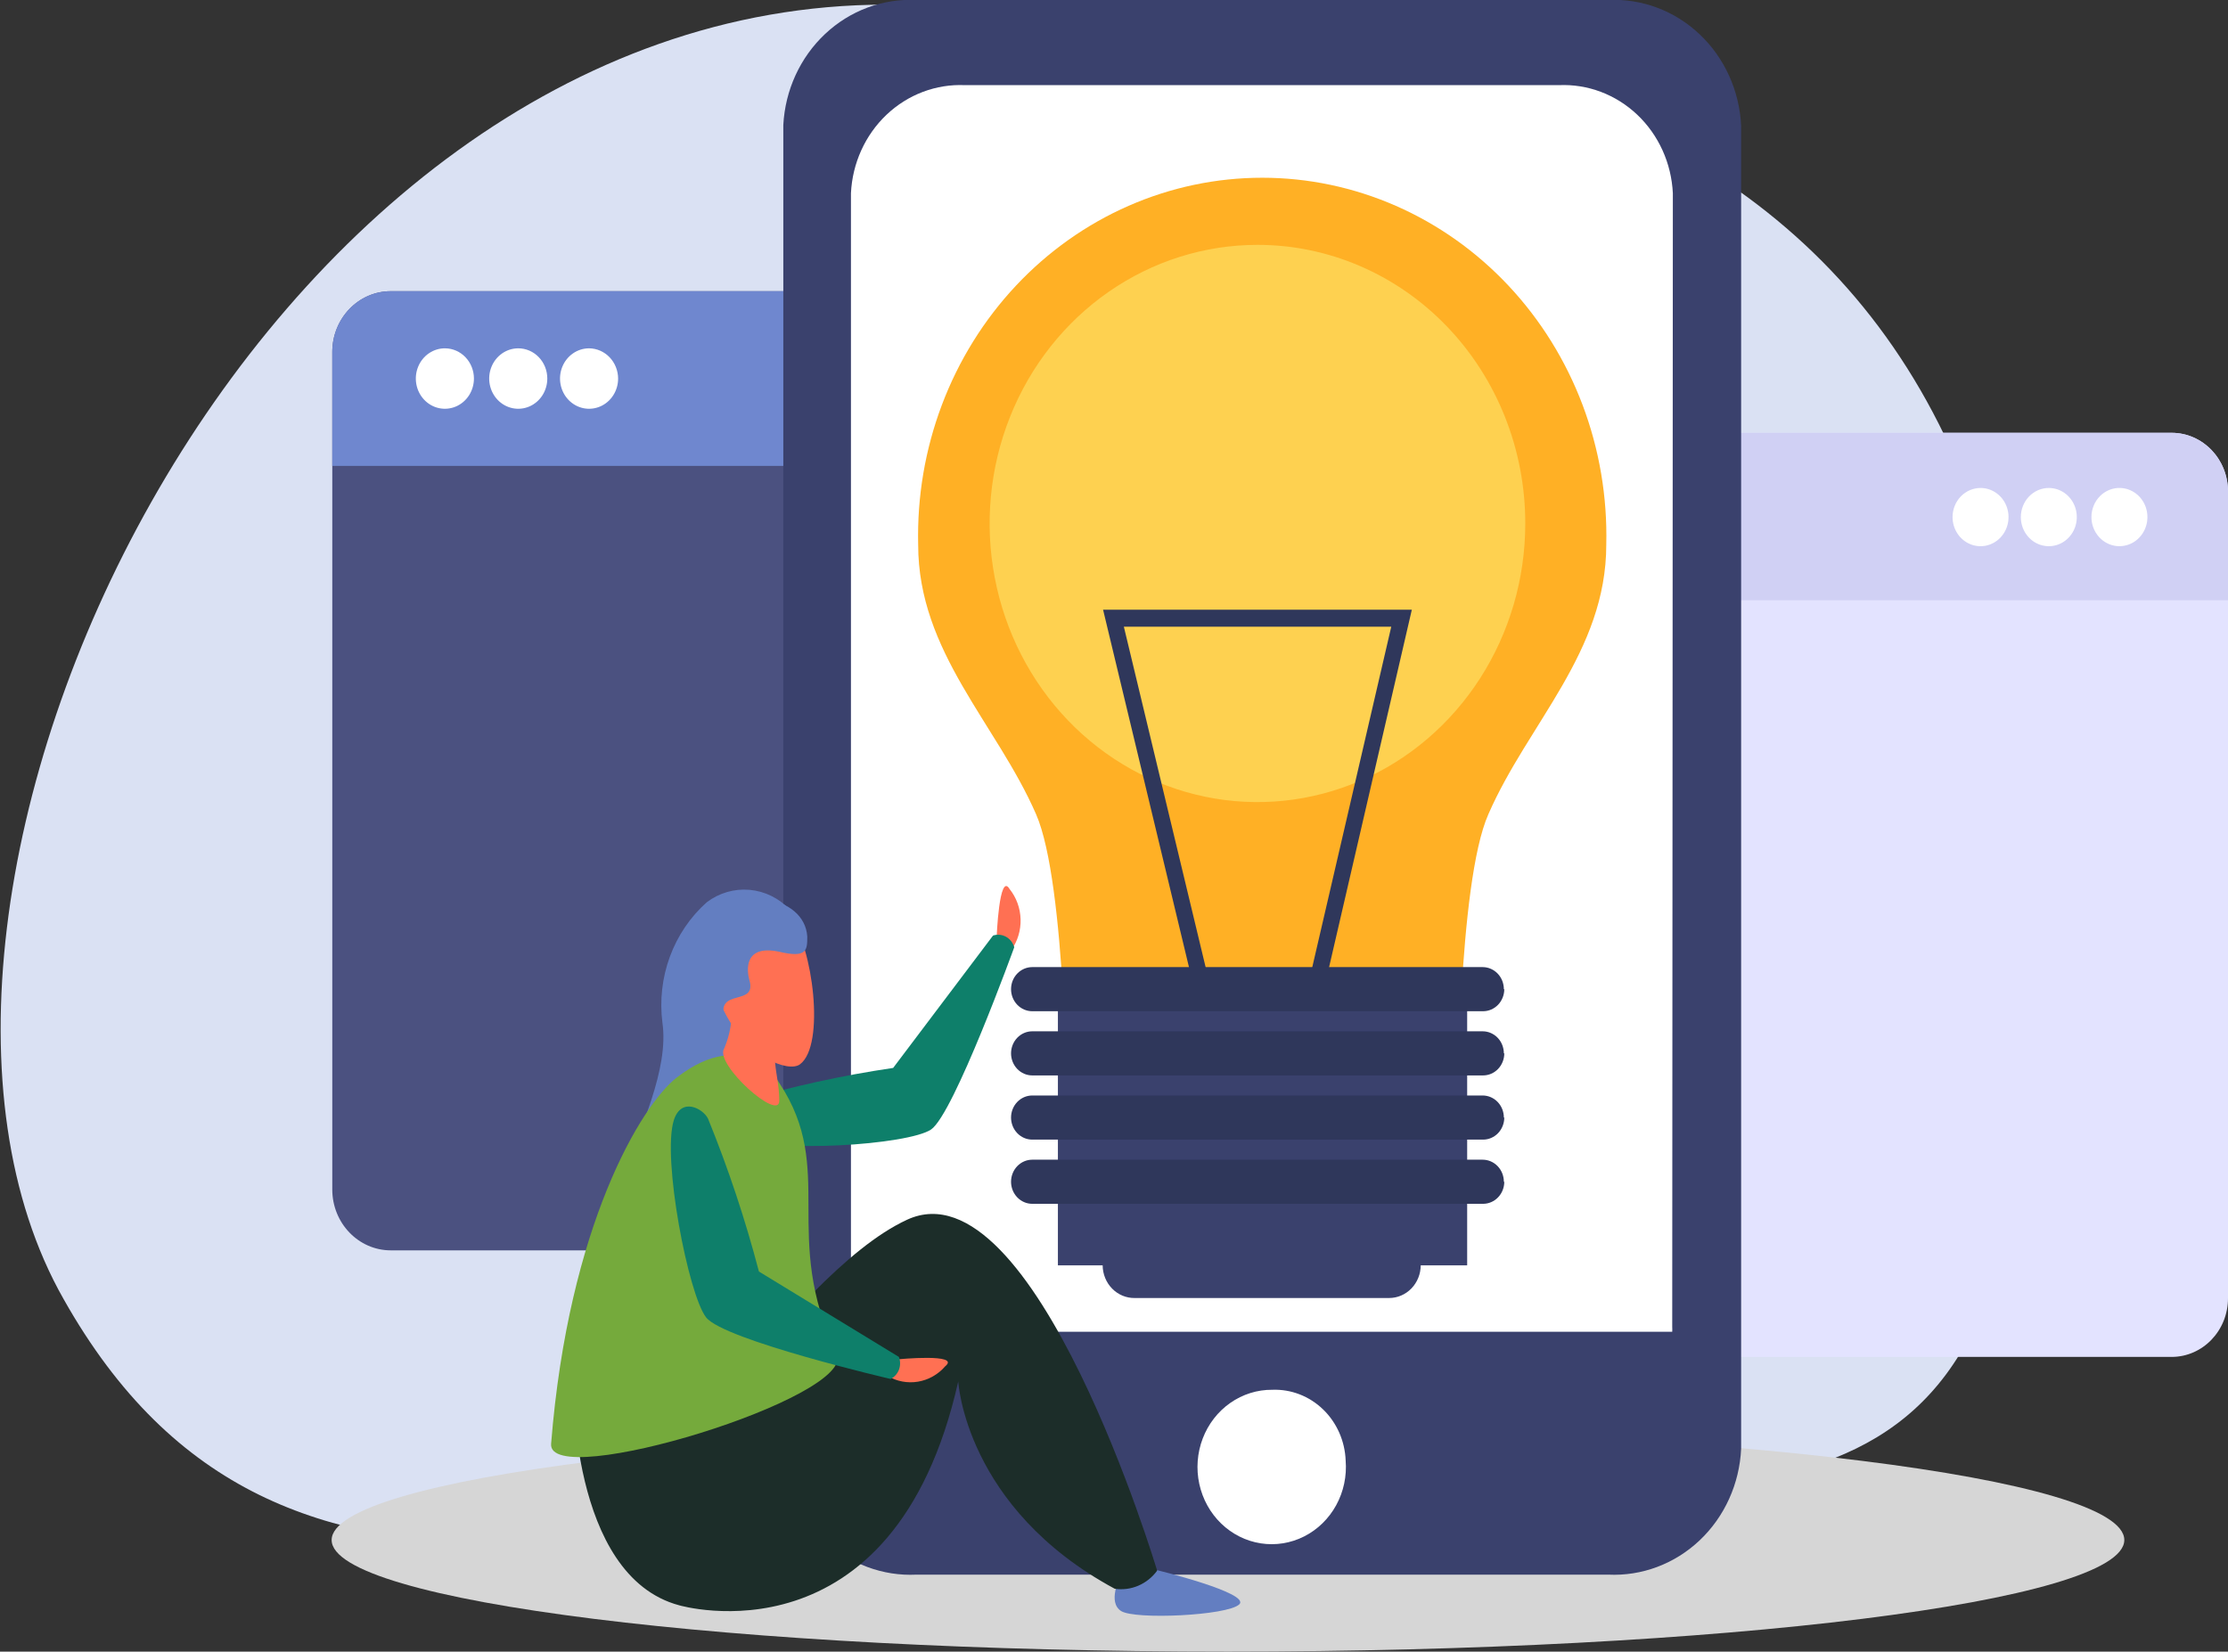 <svg width="321" height="238" viewBox="0 0 321 238" fill="none" xmlns="http://www.w3.org/2000/svg">
<rect x="0" y="0" width="321" height="238" fill="#333333" stroke="none"/>
<g clip-path="url(#clip0_84_355)">
<path d="M291.213 164.378C284.614 225.698 247.464 213.999 171.086 215.176C96.572 216.352 40.755 243.277 9.165 187.202C-23.585 129.601 36.111 0.667 127.673 0.667C237.168 0.667 305.816 28.832 291.213 164.378Z" fill="#DAE1F3"/>
<path d="M241.231 41.961H56.306C51.649 41.961 47.873 45.889 47.873 50.734V171.403C47.873 176.249 51.649 180.177 56.306 180.177H241.231C245.888 180.177 249.663 176.249 249.663 171.403V50.734C249.663 45.889 245.888 41.961 241.231 41.961Z" fill="#4B5180"/>
<path d="M241.353 41.961H56.275C55.159 41.961 54.054 42.192 53.024 42.641C51.995 43.09 51.062 43.748 50.28 44.577C49.498 45.406 48.882 46.388 48.469 47.467C48.056 48.546 47.853 49.7 47.874 50.861V67.137H249.663V50.861C249.68 49.709 249.477 48.565 249.068 47.494C248.66 46.423 248.052 45.447 247.28 44.62C246.509 43.794 245.588 43.133 244.571 42.677C243.554 42.221 242.461 41.977 241.353 41.961Z" fill="#6F87CF"/>
<path d="M68.282 54.549C68.281 55.413 68.034 56.257 67.572 56.975C67.109 57.692 66.452 58.25 65.683 58.578C64.915 58.906 64.07 58.988 63.257 58.815C62.443 58.642 61.698 58.221 61.115 57.605C60.532 56.99 60.138 56.208 59.984 55.359C59.829 54.51 59.921 53.632 60.247 52.838C60.573 52.043 61.119 51.367 61.816 50.897C62.512 50.426 63.327 50.181 64.157 50.194C65.257 50.211 66.306 50.677 67.077 51.492C67.849 52.307 68.282 53.405 68.282 54.549Z" fill="white"/>
<path d="M78.852 54.549C78.852 55.41 78.607 56.252 78.147 56.968C77.687 57.685 77.033 58.243 76.269 58.572C75.504 58.902 74.662 58.988 73.85 58.82C73.038 58.652 72.293 58.237 71.707 57.628C71.122 57.019 70.723 56.243 70.562 55.398C70.4 54.554 70.483 53.678 70.8 52.882C71.117 52.087 71.653 51.406 72.341 50.928C73.03 50.449 73.839 50.194 74.667 50.194C75.216 50.194 75.761 50.306 76.269 50.525C76.776 50.744 77.238 51.065 77.626 51.469C78.015 51.874 78.323 52.354 78.534 52.882C78.744 53.411 78.852 53.977 78.852 54.549Z" fill="white"/>
<path d="M89.056 54.549C89.056 55.41 88.811 56.252 88.351 56.968C87.891 57.685 87.237 58.243 86.473 58.572C85.708 58.902 84.866 58.988 84.054 58.82C83.243 58.652 82.497 58.237 81.911 57.628C81.326 57.019 80.927 56.243 80.766 55.398C80.604 54.554 80.687 53.678 81.004 52.882C81.321 52.087 81.857 51.406 82.546 50.928C83.234 50.449 84.043 50.194 84.871 50.194C85.978 50.202 87.038 50.664 87.822 51.479C88.605 52.294 89.048 53.396 89.056 54.549Z" fill="white"/>
<path d="M312.873 62.369H134.73C130.242 62.369 126.604 66.155 126.604 70.825V187.075C126.604 191.745 130.242 195.531 134.73 195.531H312.873C317.362 195.531 321 191.745 321 187.075V70.825C321 66.155 317.362 62.369 312.873 62.369Z" fill="#E3E3FF"/>
<path d="M134.7 62.369H312.873C315.029 62.369 317.096 63.26 318.62 64.846C320.144 66.431 321 68.582 321 70.825V86.496H126.604V70.825C126.604 68.588 127.456 66.442 128.973 64.857C130.49 63.272 132.55 62.377 134.7 62.369Z" fill="#D0D0F4"/>
<path d="M301.325 74.512C301.326 75.335 301.559 76.14 301.996 76.826C302.432 77.512 303.053 78.049 303.781 78.371C304.509 78.693 305.312 78.785 306.09 78.635C306.868 78.486 307.586 78.102 308.156 77.531C308.726 76.96 309.121 76.227 309.294 75.424C309.466 74.621 309.408 73.782 309.126 73.013C308.844 72.244 308.351 71.579 307.708 71.099C307.065 70.62 306.301 70.347 305.511 70.316C304.968 70.295 304.428 70.387 303.92 70.589C303.413 70.79 302.951 71.096 302.56 71.487C302.169 71.879 301.858 72.349 301.646 72.869C301.434 73.388 301.325 73.947 301.325 74.512Z" fill="white"/>
<path d="M291.152 74.512C291.152 75.342 291.388 76.153 291.831 76.843C292.274 77.533 292.904 78.071 293.641 78.389C294.378 78.706 295.189 78.789 295.971 78.627C296.753 78.466 297.472 78.066 298.036 77.479C298.6 76.892 298.984 76.145 299.14 75.331C299.295 74.517 299.215 73.673 298.91 72.906C298.605 72.139 298.088 71.484 297.425 71.023C296.762 70.562 295.982 70.316 295.184 70.316C294.115 70.316 293.089 70.758 292.333 71.545C291.576 72.332 291.152 73.399 291.152 74.512Z" fill="white"/>
<path d="M281.314 74.512C281.314 75.342 281.551 76.153 281.994 76.843C282.437 77.533 283.067 78.071 283.804 78.389C284.541 78.706 285.351 78.789 286.134 78.627C286.916 78.466 287.635 78.066 288.199 77.479C288.763 76.892 289.147 76.145 289.302 75.331C289.458 74.517 289.378 73.673 289.073 72.906C288.767 72.139 288.251 71.484 287.587 71.023C286.924 70.562 286.145 70.316 285.347 70.316C284.277 70.316 283.252 70.758 282.495 71.545C281.739 72.332 281.314 73.399 281.314 74.512Z" fill="white"/>
<path d="M306.061 221.915C306.061 230.784 248.258 238 176.921 238C105.584 238 47.782 230.784 47.782 221.915C47.782 213.046 105.584 205.798 176.921 205.798C248.258 205.798 306.061 212.982 306.061 221.915Z" fill="#D6D6D6"/>
<path d="M250.855 208.755C250.625 213.804 248.479 218.551 244.887 221.955C241.295 225.358 236.552 227.139 231.699 226.906H132.042C129.636 227.025 127.232 226.651 124.966 225.803C122.7 224.956 120.616 223.652 118.834 221.966C117.053 220.281 115.608 218.246 114.582 215.979C113.556 213.712 112.969 211.257 112.856 208.755V18.024C113.116 12.992 115.281 8.271 118.876 4.894C122.471 1.517 127.204 -0.243 132.042 -0H231.699C236.552 -0.233 241.295 1.548 244.887 4.951C248.479 8.354 250.625 13.102 250.855 18.151V208.755Z" fill="#3A416D"/>
<path d="M241.017 27.846C240.811 23.517 238.967 19.449 235.887 16.53C232.807 13.612 228.743 12.08 224.581 12.27H139.038C134.876 12.08 130.811 13.612 127.731 16.53C124.652 19.449 122.807 23.517 122.601 27.846V191.207C122.601 191.43 122.601 191.684 122.601 191.907H240.926C240.941 191.674 240.941 191.44 240.926 191.207L241.017 27.846Z" fill="white"/>
<path d="M193.877 210.471C194.056 212.707 193.58 214.947 192.514 216.897C191.447 218.846 189.839 220.415 187.9 221.397C185.961 222.379 183.782 222.727 181.649 222.398C179.516 222.068 177.529 221.075 175.948 219.549C174.368 218.023 173.267 216.035 172.792 213.847C172.316 211.659 172.487 209.372 173.283 207.287C174.079 205.201 175.462 203.415 177.25 202.163C179.039 200.91 181.15 200.249 183.306 200.267C186.008 200.164 188.639 201.18 190.621 203.094C192.602 205.007 193.774 207.66 193.877 210.471Z" fill="white"/>
<path d="M231.424 78.486C231.589 71.605 230.428 64.759 228.011 58.352C225.593 51.945 221.968 46.106 217.349 41.179C212.73 36.252 207.21 32.336 201.114 29.663C195.019 26.99 188.47 25.612 181.855 25.612C175.24 25.612 168.692 26.99 162.596 29.663C156.5 32.336 150.981 36.252 146.361 41.179C141.742 46.106 138.117 51.945 135.7 58.352C133.283 64.759 132.122 71.605 132.286 78.486C132.286 93.966 143.559 104.234 149.273 117.331C153.641 127.281 153.733 161.072 153.733 161.072H210.008C210.008 161.072 210.008 127.281 214.438 117.331C220.151 104.234 231.424 93.966 231.424 78.486Z" fill="#FFB025"/>
<path d="M219.754 75.434C219.754 83.375 217.491 91.137 213.251 97.739C209.011 104.342 202.985 109.488 195.934 112.527C188.883 115.565 181.125 116.36 173.64 114.811C166.155 113.262 159.28 109.438 153.883 103.823C148.487 98.209 144.812 91.055 143.323 83.267C141.834 75.478 142.599 67.406 145.519 60.07C148.439 52.733 153.385 46.463 159.731 42.051C166.076 37.64 173.536 35.285 181.168 35.285C186.236 35.281 191.255 36.317 195.939 38.333C200.622 40.349 204.877 43.306 208.461 47.035C212.045 50.764 214.887 55.192 216.825 60.065C218.762 64.938 219.758 70.16 219.754 75.434Z" fill="#FED150"/>
<path d="M172.247 143.302L158.927 87.863H203.409L190.578 143.302L188.286 142.73L200.446 90.311H161.921L174.508 142.73L172.247 143.302Z" fill="#2F375B"/>
<path d="M211.383 142.539H152.419V182.338H211.383V142.539Z" fill="#3A416D"/>
<path d="M216.729 151.79C216.729 152.633 216.407 153.441 215.834 154.037C215.261 154.634 214.484 154.969 213.674 154.969H148.723C147.912 154.969 147.135 154.634 146.562 154.037C145.989 153.441 145.667 152.633 145.667 151.79C145.667 150.947 145.989 150.138 146.562 149.542C147.135 148.946 147.912 148.611 148.723 148.611H213.613C214.423 148.611 215.2 148.946 215.773 149.542C216.346 150.138 216.668 150.947 216.668 151.79H216.729Z" fill="#2F375B"/>
<path d="M216.729 161.04C216.729 161.883 216.407 162.692 215.834 163.288C215.261 163.884 214.484 164.219 213.674 164.219H148.723C147.912 164.219 147.135 163.884 146.562 163.288C145.989 162.692 145.667 161.883 145.667 161.04C145.667 160.197 145.989 159.389 146.562 158.792C147.135 158.196 147.912 157.861 148.723 157.861H213.613C214.423 157.861 215.2 158.196 215.773 158.792C216.346 159.389 216.668 160.197 216.668 161.04H216.729Z" fill="#2F375B"/>
<path d="M216.729 170.291C216.729 171.134 216.407 171.942 215.834 172.538C215.261 173.135 214.484 173.47 213.674 173.47H148.723C147.912 173.47 147.135 173.135 146.562 172.538C145.989 171.942 145.667 171.134 145.667 170.291C145.667 169.448 145.989 168.639 146.562 168.043C147.135 167.447 147.912 167.112 148.723 167.112H213.613C214.423 167.112 215.2 167.447 215.773 168.043C216.346 168.639 216.668 169.448 216.668 170.291H216.729Z" fill="#2F375B"/>
<path d="M204.692 182.338C204.684 183.589 204.201 184.786 203.348 185.667C202.495 186.549 201.342 187.043 200.14 187.043H163.479C162.878 187.052 162.282 186.936 161.725 186.704C161.168 186.472 160.66 186.127 160.231 185.69C159.802 185.252 159.461 184.731 159.227 184.156C158.992 183.581 158.87 182.963 158.866 182.338C158.866 181.082 159.345 179.878 160.199 178.989C161.053 178.101 162.21 177.602 163.418 177.602H200.079C200.682 177.594 201.28 177.71 201.84 177.944C202.399 178.178 202.908 178.526 203.337 178.967C203.767 179.407 204.107 179.932 204.34 180.511C204.573 181.09 204.692 181.711 204.692 182.338Z" fill="#3A416D"/>
<path d="M216.729 142.539C216.729 143.382 216.407 144.191 215.834 144.787C215.261 145.383 214.484 145.718 213.674 145.718H148.723C147.912 145.718 147.135 145.383 146.562 144.787C145.989 144.191 145.667 143.382 145.667 142.539C145.667 141.696 145.989 140.888 146.562 140.291C147.135 139.695 147.912 139.36 148.723 139.36H213.613C214.423 139.36 215.2 139.695 215.773 140.291C216.346 140.888 216.668 141.696 216.668 142.539H216.729Z" fill="#2F375B"/>
<path d="M161.34 227.351C161.34 227.351 159.538 230.879 161.524 232.151C163.509 233.422 176.799 232.819 178.541 231.197C180.282 229.576 166.626 226.238 166.626 226.238L161.34 227.351Z" fill="#637EC1"/>
<path d="M130.697 175.758C121.96 179.795 112.367 191.207 102.499 202.524C97.122 205.957 88.354 209.104 82.579 198.773C82.579 198.773 81.969 227.065 97.855 231.324C97.855 231.324 128.773 240.384 138.06 199.059C138.06 199.059 139.007 217.274 160.607 228.94C161.756 229.109 162.928 228.957 164.002 228.499C165.075 228.041 166.013 227.293 166.717 226.334C166.717 226.334 149.059 167.303 130.697 175.758Z" fill="#1C2D29"/>
<path d="M143.59 135.101C143.59 135.101 143.957 125.564 145.454 128.107C146.438 129.334 146.997 130.869 147.042 132.466C147.086 134.063 146.613 135.629 145.698 136.913L143.59 135.101Z" fill="#FF7053"/>
<path d="M106.929 158.656C105.462 159.228 103.324 162.185 106.44 163.774C111.389 166.285 130.881 164.982 134.15 162.757C137.419 160.532 146.126 136.499 146.126 136.499C146.035 136.178 145.884 135.878 145.68 135.618C145.476 135.358 145.225 135.144 144.94 134.986C144.655 134.829 144.343 134.733 144.022 134.704C143.701 134.674 143.377 134.712 143.071 134.815L128.681 153.888C121.336 154.972 114.07 156.565 106.929 158.656Z" fill="#0E7F6A"/>
<path d="M113.772 131.064C112.234 129.425 110.181 128.418 107.987 128.225C105.794 128.033 103.607 128.668 101.827 130.015C99.453 132.129 97.625 134.827 96.51 137.864C95.394 140.901 95.027 144.18 95.442 147.403C97.366 160.722 78.455 182.37 97 173.692C102.346 171.212 105.829 168.002 107.998 159.069C109.77 151.5 112.036 144.066 114.78 136.817C115.078 136.371 115.287 135.868 115.398 135.337C115.508 134.806 115.516 134.257 115.423 133.723C115.329 133.189 115.135 132.679 114.852 132.222C114.569 131.766 114.202 131.372 113.772 131.064Z" fill="#637EC1"/>
<path d="M97.489 155.286C92.448 159.196 81.907 176.521 79.402 208.055C78.852 214.985 123.518 201.316 120.555 195.086C112.428 178.047 120.555 168.669 112.336 156.145C112.336 156.145 107.479 147.562 97.489 155.286Z" fill="#75AA3C"/>
<path d="M104.821 141.745C105.776 144.815 105.601 148.146 104.332 151.09C102.896 153.347 112.336 161.74 112.275 158.592C112.275 154.524 110.503 151.981 112.856 147.53L104.821 141.745Z" fill="#FF7053"/>
<path d="M113.955 132.558C117.011 136.15 118.996 150.645 115.239 153.379C113.589 154.587 107.601 152.362 104.332 145.718C103.265 143.87 102.702 141.755 102.702 139.599C102.702 137.443 103.265 135.328 104.332 133.48C104.833 132.661 105.507 131.972 106.304 131.466C107.1 130.961 107.997 130.651 108.926 130.562C109.855 130.473 110.792 130.607 111.663 130.953C112.535 131.299 113.319 131.848 113.955 132.558Z" fill="#FF7053"/>
<path d="M116.308 134.942C116.308 136.881 116.308 138.121 112.214 137.135C107.112 136.086 107.601 139.901 107.967 141.236C109.128 145.146 103.018 142.221 104.424 146.862C105.829 151.504 102.041 147.53 101.613 146.862C100.741 144.725 100.359 142.407 100.497 140.089C100.635 137.772 101.289 135.52 102.407 133.511C105.982 127.313 115.911 128.997 116.308 134.942Z" fill="#637EC1"/>
<path d="M129.323 195.88C129.323 195.88 138.488 194.99 136.197 196.866C135.17 198.056 133.782 198.844 132.264 199.099C130.746 199.353 129.191 199.059 127.856 198.264L129.323 195.88Z" fill="#FF7053"/>
<path d="M102.01 161.199C101.307 159.768 98.191 158.02 97.091 161.39C95.35 166.825 99.169 186.566 101.735 189.84C104.301 193.115 128.314 198.709 128.314 198.709C128.866 198.439 129.298 197.958 129.519 197.367C129.741 196.776 129.736 196.118 129.506 195.53L109.342 183.228C107.375 175.723 104.926 168.363 102.01 161.199Z" fill="#0E7F6A"/>
</g>
<defs>
<clipPath id="clip0_84_355">
<rect width="321" height="238" fill="white"/>
</clipPath>
</defs>
</svg>

